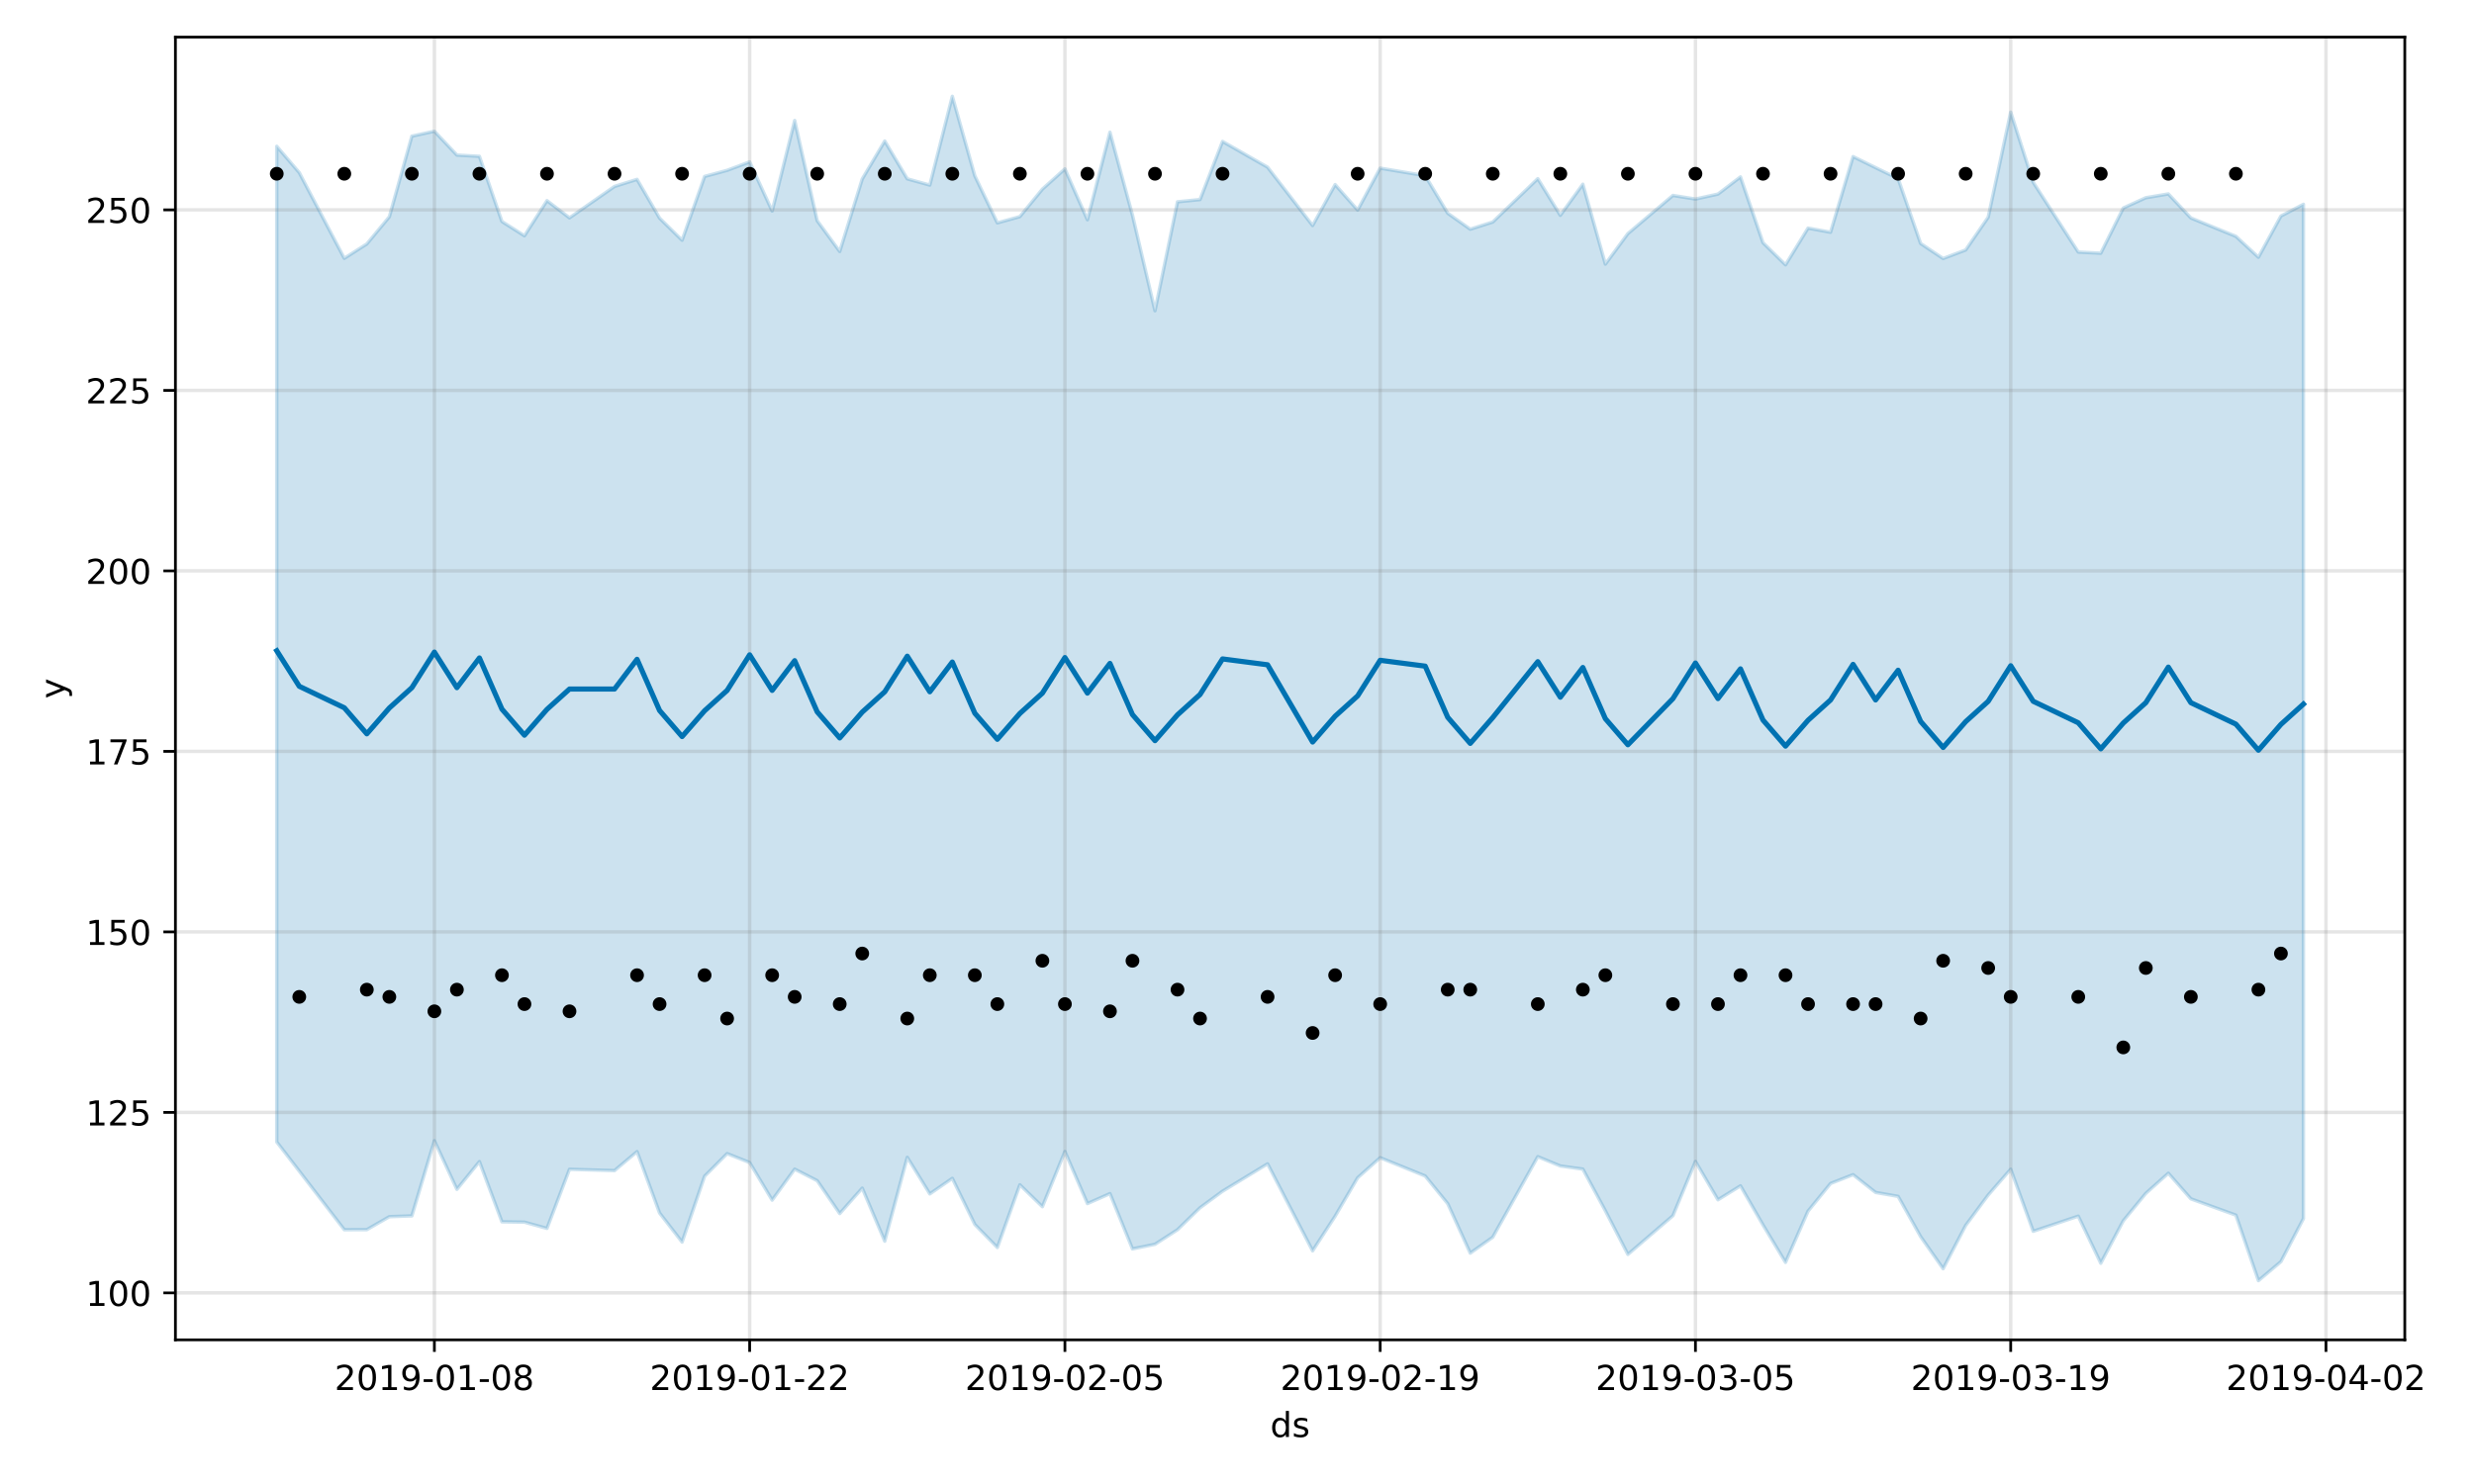 <?xml version="1.0" encoding="utf-8" standalone="no"?>
<!DOCTYPE svg PUBLIC "-//W3C//DTD SVG 1.1//EN"
  "http://www.w3.org/Graphics/SVG/1.1/DTD/svg11.dtd">
<!-- Created with matplotlib (https://matplotlib.org/) -->
<svg height="432pt" version="1.1" viewBox="0 0 720 432" width="720pt" xmlns="http://www.w3.org/2000/svg" xmlns:xlink="http://www.w3.org/1999/xlink">
 <defs>
  <style type="text/css">
*{stroke-linecap:butt;stroke-linejoin:round;}
  </style>
 </defs>
 <g id="figure_1">
  <g id="patch_1">
   <path d="M 0 432 
L 720 432 
L 720 0 
L 0 0 
z
" style="fill:#ffffff;"/>
  </g>
  <g id="axes_1">
   <g id="patch_2">
    <path d="M 51.05 390.04 
L 699.857 390.04 
L 699.857 10.8 
L 51.05 10.8 
z
" style="fill:#ffffff;"/>
   </g>
   <g id="PolyCollection_1">
    <defs>
     <path d="M 80.541 -389.412 
L 80.541 -99.576 
L 87.095 -91.076 
L 100.202 -74.018 
L 106.756 -74.04 
L 113.309 -77.814 
L 119.863 -78.045 
L 126.417 -99.943 
L 132.97 -85.779 
L 139.524 -93.853 
L 146.077 -76.315 
L 152.631 -76.219 
L 159.185 -74.4 
L 165.738 -91.611 
L 178.845 -91.232 
L 185.399 -96.756 
L 191.953 -78.892 
L 198.506 -70.426 
L 205.06 -89.6 
L 211.613 -96.179 
L 218.167 -93.574 
L 224.721 -82.635 
L 231.274 -91.651 
L 237.828 -88.293 
L 244.381 -78.724 
L 250.935 -86.13 
L 257.489 -70.682 
L 264.042 -95.091 
L 270.596 -84.448 
L 277.15 -88.97 
L 283.703 -75.553 
L 290.257 -68.84 
L 296.81 -87.094 
L 303.364 -80.722 
L 309.918 -96.797 
L 316.471 -81.627 
L 323.025 -84.53 
L 329.578 -68.443 
L 336.132 -69.779 
L 342.686 -74.019 
L 349.239 -80.411 
L 355.793 -85.229 
L 368.9 -93.197 
L 382.007 -67.873 
L 388.561 -77.958 
L 395.114 -89.149 
L 401.668 -94.986 
L 414.775 -89.661 
L 421.329 -81.601 
L 427.883 -67.205 
L 434.436 -71.846 
L 447.543 -95.29 
L 454.097 -92.576 
L 460.651 -91.664 
L 467.204 -79.54 
L 473.758 -66.836 
L 486.865 -78.096 
L 493.419 -93.905 
L 499.972 -82.734 
L 506.526 -86.795 
L 513.079 -75.415 
L 519.633 -64.516 
L 526.187 -79.43 
L 532.74 -87.48 
L 539.294 -90.05 
L 545.847 -84.87 
L 552.401 -83.727 
L 558.955 -72.007 
L 565.508 -62.669 
L 572.062 -75.268 
L 578.616 -84.117 
L 585.169 -91.648 
L 591.723 -73.566 
L 604.83 -77.969 
L 611.384 -64.265 
L 617.937 -76.616 
L 624.491 -84.599 
L 631.044 -90.466 
L 637.598 -83.014 
L 650.705 -78.264 
L 657.259 -59.198 
L 663.812 -64.723 
L 670.366 -77.261 
L 670.366 -372.529 
L 670.366 -372.529 
L 663.812 -369.115 
L 657.259 -357.114 
L 650.705 -363.205 
L 637.598 -368.55 
L 631.044 -375.549 
L 624.491 -374.44 
L 617.937 -371.454 
L 611.384 -358.291 
L 604.83 -358.628 
L 591.723 -378.94 
L 585.169 -399.35 
L 578.616 -368.765 
L 572.062 -359.236 
L 565.508 -356.749 
L 558.955 -361.117 
L 552.401 -380.016 
L 545.847 -383.198 
L 539.294 -386.422 
L 532.74 -364.395 
L 526.187 -365.602 
L 519.633 -354.911 
L 513.079 -361.351 
L 506.526 -380.502 
L 499.972 -375.504 
L 493.419 -374.059 
L 486.865 -375.106 
L 473.758 -363.996 
L 467.204 -355.117 
L 460.651 -378.381 
L 454.097 -369.315 
L 447.543 -379.99 
L 434.436 -367.37 
L 427.883 -365.283 
L 421.329 -369.925 
L 414.775 -380.86 
L 401.668 -383.051 
L 395.114 -370.839 
L 388.561 -378.268 
L 382.007 -366.347 
L 368.9 -383.331 
L 355.793 -390.823 
L 349.239 -373.908 
L 342.686 -373.255 
L 336.132 -341.538 
L 329.578 -369.359 
L 323.025 -393.512 
L 316.471 -368.025 
L 309.918 -382.831 
L 303.364 -376.945 
L 296.81 -368.942 
L 290.257 -367.125 
L 283.703 -380.808 
L 277.15 -403.962 
L 270.596 -378.125 
L 264.042 -379.942 
L 257.489 -390.946 
L 250.935 -379.899 
L 244.381 -358.793 
L 237.828 -367.754 
L 231.274 -396.922 
L 224.721 -370.568 
L 218.167 -384.876 
L 211.613 -382.418 
L 205.06 -380.639 
L 198.506 -362.073 
L 191.953 -368.512 
L 185.399 -379.79 
L 178.845 -377.725 
L 165.738 -368.587 
L 159.185 -373.59 
L 152.631 -363.368 
L 146.077 -367.523 
L 139.524 -386.489 
L 132.97 -386.86 
L 126.417 -393.803 
L 119.863 -392.371 
L 113.309 -368.892 
L 106.756 -360.989 
L 100.202 -356.803 
L 87.095 -381.75 
L 80.541 -389.412 
z
" id="m750abbf147" style="stroke:#0072b2;stroke-opacity:0.2;"/>
    </defs>
    <g clip-path="url(#p7ad8472481)">
     <use style="fill:#0072b2;fill-opacity:0.2;stroke:#0072b2;stroke-opacity:0.2;" x="0" xlink:href="#m750abbf147" y="432"/>
    </g>
   </g>
   <g id="matplotlib.axis_1">
    <g id="xtick_1">
     <g id="line2d_1">
      <path clip-path="url(#p7ad8472481)" d="M 126.417 390.04 
L 126.417 10.8 
" style="fill:none;stroke:#808080;stroke-linecap:square;stroke-opacity:0.2;"/>
     </g>
     <g id="line2d_2">
      <defs>
       <path d="M 0 0 
L 0 3.5 
" id="mc1d408fbb2" style="stroke:#000000;stroke-width:0.8;"/>
      </defs>
      <g>
       <use style="stroke:#000000;stroke-width:0.8;" x="126.417" xlink:href="#mc1d408fbb2" y="390.04"/>
      </g>
     </g>
     <g id="text_1">
      <!-- 2019-01-08 -->
      <defs>
       <path d="M 19.188 8.297 
L 53.609 8.297 
L 53.609 0 
L 7.328 0 
L 7.328 8.297 
Q 12.938 14.109 22.625 23.891 
Q 32.328 33.688 34.812 36.531 
Q 39.547 41.844 41.422 45.531 
Q 43.312 49.219 43.312 52.781 
Q 43.312 58.594 39.234 62.25 
Q 35.156 65.922 28.609 65.922 
Q 23.969 65.922 18.812 64.312 
Q 13.672 62.703 7.812 59.422 
L 7.812 69.391 
Q 13.766 71.781 18.938 73 
Q 24.125 74.219 28.422 74.219 
Q 39.75 74.219 46.484 68.547 
Q 53.219 62.891 53.219 53.422 
Q 53.219 48.922 51.531 44.891 
Q 49.859 40.875 45.406 35.406 
Q 44.188 33.984 37.641 27.219 
Q 31.109 20.453 19.188 8.297 
z
" id="DejaVuSans-50"/>
       <path d="M 31.781 66.406 
Q 24.172 66.406 20.328 58.906 
Q 16.5 51.422 16.5 36.375 
Q 16.5 21.391 20.328 13.891 
Q 24.172 6.391 31.781 6.391 
Q 39.453 6.391 43.281 13.891 
Q 47.125 21.391 47.125 36.375 
Q 47.125 51.422 43.281 58.906 
Q 39.453 66.406 31.781 66.406 
z
M 31.781 74.219 
Q 44.047 74.219 50.516 64.516 
Q 56.984 54.828 56.984 36.375 
Q 56.984 17.969 50.516 8.266 
Q 44.047 -1.422 31.781 -1.422 
Q 19.531 -1.422 13.062 8.266 
Q 6.594 17.969 6.594 36.375 
Q 6.594 54.828 13.062 64.516 
Q 19.531 74.219 31.781 74.219 
z
" id="DejaVuSans-48"/>
       <path d="M 12.406 8.297 
L 28.516 8.297 
L 28.516 63.922 
L 10.984 60.406 
L 10.984 69.391 
L 28.422 72.906 
L 38.281 72.906 
L 38.281 8.297 
L 54.391 8.297 
L 54.391 0 
L 12.406 0 
z
" id="DejaVuSans-49"/>
       <path d="M 10.984 1.516 
L 10.984 10.5 
Q 14.703 8.734 18.5 7.812 
Q 22.312 6.891 25.984 6.891 
Q 35.75 6.891 40.891 13.453 
Q 46.047 20.016 46.781 33.406 
Q 43.953 29.203 39.594 26.953 
Q 35.25 24.703 29.984 24.703 
Q 19.047 24.703 12.672 31.312 
Q 6.297 37.938 6.297 49.422 
Q 6.297 60.641 12.938 67.422 
Q 19.578 74.219 30.609 74.219 
Q 43.266 74.219 49.922 64.516 
Q 56.594 54.828 56.594 36.375 
Q 56.594 19.141 48.406 8.859 
Q 40.234 -1.422 26.422 -1.422 
Q 22.703 -1.422 18.891 -0.688 
Q 15.094 0.047 10.984 1.516 
z
M 30.609 32.422 
Q 37.25 32.422 41.125 36.953 
Q 45.016 41.5 45.016 49.422 
Q 45.016 57.281 41.125 61.844 
Q 37.25 66.406 30.609 66.406 
Q 23.969 66.406 20.094 61.844 
Q 16.219 57.281 16.219 49.422 
Q 16.219 41.5 20.094 36.953 
Q 23.969 32.422 30.609 32.422 
z
" id="DejaVuSans-57"/>
       <path d="M 4.891 31.391 
L 31.203 31.391 
L 31.203 23.391 
L 4.891 23.391 
z
" id="DejaVuSans-45"/>
       <path d="M 31.781 34.625 
Q 24.75 34.625 20.719 30.859 
Q 16.703 27.094 16.703 20.516 
Q 16.703 13.922 20.719 10.156 
Q 24.75 6.391 31.781 6.391 
Q 38.812 6.391 42.859 10.172 
Q 46.922 13.969 46.922 20.516 
Q 46.922 27.094 42.891 30.859 
Q 38.875 34.625 31.781 34.625 
z
M 21.922 38.812 
Q 15.578 40.375 12.031 44.719 
Q 8.5 49.078 8.5 55.328 
Q 8.5 64.062 14.719 69.141 
Q 20.953 74.219 31.781 74.219 
Q 42.672 74.219 48.875 69.141 
Q 55.078 64.062 55.078 55.328 
Q 55.078 49.078 51.531 44.719 
Q 48 40.375 41.703 38.812 
Q 48.828 37.156 52.797 32.312 
Q 56.781 27.484 56.781 20.516 
Q 56.781 9.906 50.312 4.234 
Q 43.844 -1.422 31.781 -1.422 
Q 19.734 -1.422 13.25 4.234 
Q 6.781 9.906 6.781 20.516 
Q 6.781 27.484 10.781 32.312 
Q 14.797 37.156 21.922 38.812 
z
M 18.312 54.391 
Q 18.312 48.734 21.844 45.562 
Q 25.391 42.391 31.781 42.391 
Q 38.141 42.391 41.719 45.562 
Q 45.312 48.734 45.312 54.391 
Q 45.312 60.062 41.719 63.234 
Q 38.141 66.406 31.781 66.406 
Q 25.391 66.406 21.844 63.234 
Q 18.312 60.062 18.312 54.391 
z
" id="DejaVuSans-56"/>
      </defs>
      <g transform="translate(97.359 404.638)scale(0.1 -0.1)">
       <use xlink:href="#DejaVuSans-50"/>
       <use x="63.623" xlink:href="#DejaVuSans-48"/>
       <use x="127.246" xlink:href="#DejaVuSans-49"/>
       <use x="190.869" xlink:href="#DejaVuSans-57"/>
       <use x="254.492" xlink:href="#DejaVuSans-45"/>
       <use x="290.576" xlink:href="#DejaVuSans-48"/>
       <use x="354.199" xlink:href="#DejaVuSans-49"/>
       <use x="417.822" xlink:href="#DejaVuSans-45"/>
       <use x="453.906" xlink:href="#DejaVuSans-48"/>
       <use x="517.529" xlink:href="#DejaVuSans-56"/>
      </g>
     </g>
    </g>
    <g id="xtick_2">
     <g id="line2d_3">
      <path clip-path="url(#p7ad8472481)" d="M 218.167 390.04 
L 218.167 10.8 
" style="fill:none;stroke:#808080;stroke-linecap:square;stroke-opacity:0.2;"/>
     </g>
     <g id="line2d_4">
      <g>
       <use style="stroke:#000000;stroke-width:0.8;" x="218.167" xlink:href="#mc1d408fbb2" y="390.04"/>
      </g>
     </g>
     <g id="text_2">
      <!-- 2019-01-22 -->
      <g transform="translate(189.109 404.638)scale(0.1 -0.1)">
       <use xlink:href="#DejaVuSans-50"/>
       <use x="63.623" xlink:href="#DejaVuSans-48"/>
       <use x="127.246" xlink:href="#DejaVuSans-49"/>
       <use x="190.869" xlink:href="#DejaVuSans-57"/>
       <use x="254.492" xlink:href="#DejaVuSans-45"/>
       <use x="290.576" xlink:href="#DejaVuSans-48"/>
       <use x="354.199" xlink:href="#DejaVuSans-49"/>
       <use x="417.822" xlink:href="#DejaVuSans-45"/>
       <use x="453.906" xlink:href="#DejaVuSans-50"/>
       <use x="517.529" xlink:href="#DejaVuSans-50"/>
      </g>
     </g>
    </g>
    <g id="xtick_3">
     <g id="line2d_5">
      <path clip-path="url(#p7ad8472481)" d="M 309.918 390.04 
L 309.918 10.8 
" style="fill:none;stroke:#808080;stroke-linecap:square;stroke-opacity:0.2;"/>
     </g>
     <g id="line2d_6">
      <g>
       <use style="stroke:#000000;stroke-width:0.8;" x="309.918" xlink:href="#mc1d408fbb2" y="390.04"/>
      </g>
     </g>
     <g id="text_3">
      <!-- 2019-02-05 -->
      <defs>
       <path d="M 10.797 72.906 
L 49.516 72.906 
L 49.516 64.594 
L 19.828 64.594 
L 19.828 46.734 
Q 21.969 47.469 24.109 47.828 
Q 26.266 48.188 28.422 48.188 
Q 40.625 48.188 47.75 41.5 
Q 54.891 34.812 54.891 23.391 
Q 54.891 11.625 47.562 5.094 
Q 40.234 -1.422 26.906 -1.422 
Q 22.312 -1.422 17.547 -0.641 
Q 12.797 0.141 7.719 1.703 
L 7.719 11.625 
Q 12.109 9.234 16.797 8.062 
Q 21.484 6.891 26.703 6.891 
Q 35.156 6.891 40.078 11.328 
Q 45.016 15.766 45.016 23.391 
Q 45.016 31 40.078 35.438 
Q 35.156 39.891 26.703 39.891 
Q 22.75 39.891 18.812 39.016 
Q 14.891 38.141 10.797 36.281 
z
" id="DejaVuSans-53"/>
      </defs>
      <g transform="translate(280.86 404.638)scale(0.1 -0.1)">
       <use xlink:href="#DejaVuSans-50"/>
       <use x="63.623" xlink:href="#DejaVuSans-48"/>
       <use x="127.246" xlink:href="#DejaVuSans-49"/>
       <use x="190.869" xlink:href="#DejaVuSans-57"/>
       <use x="254.492" xlink:href="#DejaVuSans-45"/>
       <use x="290.576" xlink:href="#DejaVuSans-48"/>
       <use x="354.199" xlink:href="#DejaVuSans-50"/>
       <use x="417.822" xlink:href="#DejaVuSans-45"/>
       <use x="453.906" xlink:href="#DejaVuSans-48"/>
       <use x="517.529" xlink:href="#DejaVuSans-53"/>
      </g>
     </g>
    </g>
    <g id="xtick_4">
     <g id="line2d_7">
      <path clip-path="url(#p7ad8472481)" d="M 401.668 390.04 
L 401.668 10.8 
" style="fill:none;stroke:#808080;stroke-linecap:square;stroke-opacity:0.2;"/>
     </g>
     <g id="line2d_8">
      <g>
       <use style="stroke:#000000;stroke-width:0.8;" x="401.668" xlink:href="#mc1d408fbb2" y="390.04"/>
      </g>
     </g>
     <g id="text_4">
      <!-- 2019-02-19 -->
      <g transform="translate(372.61 404.638)scale(0.1 -0.1)">
       <use xlink:href="#DejaVuSans-50"/>
       <use x="63.623" xlink:href="#DejaVuSans-48"/>
       <use x="127.246" xlink:href="#DejaVuSans-49"/>
       <use x="190.869" xlink:href="#DejaVuSans-57"/>
       <use x="254.492" xlink:href="#DejaVuSans-45"/>
       <use x="290.576" xlink:href="#DejaVuSans-48"/>
       <use x="354.199" xlink:href="#DejaVuSans-50"/>
       <use x="417.822" xlink:href="#DejaVuSans-45"/>
       <use x="453.906" xlink:href="#DejaVuSans-49"/>
       <use x="517.529" xlink:href="#DejaVuSans-57"/>
      </g>
     </g>
    </g>
    <g id="xtick_5">
     <g id="line2d_9">
      <path clip-path="url(#p7ad8472481)" d="M 493.419 390.04 
L 493.419 10.8 
" style="fill:none;stroke:#808080;stroke-linecap:square;stroke-opacity:0.2;"/>
     </g>
     <g id="line2d_10">
      <g>
       <use style="stroke:#000000;stroke-width:0.8;" x="493.419" xlink:href="#mc1d408fbb2" y="390.04"/>
      </g>
     </g>
     <g id="text_5">
      <!-- 2019-03-05 -->
      <defs>
       <path d="M 40.578 39.312 
Q 47.656 37.797 51.625 33 
Q 55.609 28.219 55.609 21.188 
Q 55.609 10.406 48.188 4.484 
Q 40.766 -1.422 27.094 -1.422 
Q 22.516 -1.422 17.656 -0.516 
Q 12.797 0.391 7.625 2.203 
L 7.625 11.719 
Q 11.719 9.328 16.594 8.109 
Q 21.484 6.891 26.812 6.891 
Q 36.078 6.891 40.938 10.547 
Q 45.797 14.203 45.797 21.188 
Q 45.797 27.641 41.281 31.266 
Q 36.766 34.906 28.719 34.906 
L 20.219 34.906 
L 20.219 43.016 
L 29.109 43.016 
Q 36.375 43.016 40.234 45.922 
Q 44.094 48.828 44.094 54.297 
Q 44.094 59.906 40.109 62.906 
Q 36.141 65.922 28.719 65.922 
Q 24.656 65.922 20.016 65.031 
Q 15.375 64.156 9.812 62.312 
L 9.812 71.094 
Q 15.438 72.656 20.344 73.438 
Q 25.25 74.219 29.594 74.219 
Q 40.828 74.219 47.359 69.109 
Q 53.906 64.016 53.906 55.328 
Q 53.906 49.266 50.438 45.094 
Q 46.969 40.922 40.578 39.312 
z
" id="DejaVuSans-51"/>
      </defs>
      <g transform="translate(464.361 404.638)scale(0.1 -0.1)">
       <use xlink:href="#DejaVuSans-50"/>
       <use x="63.623" xlink:href="#DejaVuSans-48"/>
       <use x="127.246" xlink:href="#DejaVuSans-49"/>
       <use x="190.869" xlink:href="#DejaVuSans-57"/>
       <use x="254.492" xlink:href="#DejaVuSans-45"/>
       <use x="290.576" xlink:href="#DejaVuSans-48"/>
       <use x="354.199" xlink:href="#DejaVuSans-51"/>
       <use x="417.822" xlink:href="#DejaVuSans-45"/>
       <use x="453.906" xlink:href="#DejaVuSans-48"/>
       <use x="517.529" xlink:href="#DejaVuSans-53"/>
      </g>
     </g>
    </g>
    <g id="xtick_6">
     <g id="line2d_11">
      <path clip-path="url(#p7ad8472481)" d="M 585.169 390.04 
L 585.169 10.8 
" style="fill:none;stroke:#808080;stroke-linecap:square;stroke-opacity:0.2;"/>
     </g>
     <g id="line2d_12">
      <g>
       <use style="stroke:#000000;stroke-width:0.8;" x="585.169" xlink:href="#mc1d408fbb2" y="390.04"/>
      </g>
     </g>
     <g id="text_6">
      <!-- 2019-03-19 -->
      <g transform="translate(556.111 404.638)scale(0.1 -0.1)">
       <use xlink:href="#DejaVuSans-50"/>
       <use x="63.623" xlink:href="#DejaVuSans-48"/>
       <use x="127.246" xlink:href="#DejaVuSans-49"/>
       <use x="190.869" xlink:href="#DejaVuSans-57"/>
       <use x="254.492" xlink:href="#DejaVuSans-45"/>
       <use x="290.576" xlink:href="#DejaVuSans-48"/>
       <use x="354.199" xlink:href="#DejaVuSans-51"/>
       <use x="417.822" xlink:href="#DejaVuSans-45"/>
       <use x="453.906" xlink:href="#DejaVuSans-49"/>
       <use x="517.529" xlink:href="#DejaVuSans-57"/>
      </g>
     </g>
    </g>
    <g id="xtick_7">
     <g id="line2d_13">
      <path clip-path="url(#p7ad8472481)" d="M 676.92 390.04 
L 676.92 10.8 
" style="fill:none;stroke:#808080;stroke-linecap:square;stroke-opacity:0.2;"/>
     </g>
     <g id="line2d_14">
      <g>
       <use style="stroke:#000000;stroke-width:0.8;" x="676.92" xlink:href="#mc1d408fbb2" y="390.04"/>
      </g>
     </g>
     <g id="text_7">
      <!-- 2019-04-02 -->
      <defs>
       <path d="M 37.797 64.312 
L 12.891 25.391 
L 37.797 25.391 
z
M 35.203 72.906 
L 47.609 72.906 
L 47.609 25.391 
L 58.016 25.391 
L 58.016 17.188 
L 47.609 17.188 
L 47.609 0 
L 37.797 0 
L 37.797 17.188 
L 4.891 17.188 
L 4.891 26.703 
z
" id="DejaVuSans-52"/>
      </defs>
      <g transform="translate(647.862 404.638)scale(0.1 -0.1)">
       <use xlink:href="#DejaVuSans-50"/>
       <use x="63.623" xlink:href="#DejaVuSans-48"/>
       <use x="127.246" xlink:href="#DejaVuSans-49"/>
       <use x="190.869" xlink:href="#DejaVuSans-57"/>
       <use x="254.492" xlink:href="#DejaVuSans-45"/>
       <use x="290.576" xlink:href="#DejaVuSans-48"/>
       <use x="354.199" xlink:href="#DejaVuSans-52"/>
       <use x="417.822" xlink:href="#DejaVuSans-45"/>
       <use x="453.906" xlink:href="#DejaVuSans-48"/>
       <use x="517.529" xlink:href="#DejaVuSans-50"/>
      </g>
     </g>
    </g>
    <g id="text_8">
     <!-- ds -->
     <defs>
      <path d="M 45.406 46.391 
L 45.406 75.984 
L 54.391 75.984 
L 54.391 0 
L 45.406 0 
L 45.406 8.203 
Q 42.578 3.328 38.25 0.953 
Q 33.938 -1.422 27.875 -1.422 
Q 17.969 -1.422 11.734 6.484 
Q 5.516 14.406 5.516 27.297 
Q 5.516 40.188 11.734 48.094 
Q 17.969 56 27.875 56 
Q 33.938 56 38.25 53.625 
Q 42.578 51.266 45.406 46.391 
z
M 14.797 27.297 
Q 14.797 17.391 18.875 11.75 
Q 22.953 6.109 30.078 6.109 
Q 37.203 6.109 41.297 11.75 
Q 45.406 17.391 45.406 27.297 
Q 45.406 37.203 41.297 42.844 
Q 37.203 48.484 30.078 48.484 
Q 22.953 48.484 18.875 42.844 
Q 14.797 37.203 14.797 27.297 
z
" id="DejaVuSans-100"/>
      <path d="M 44.281 53.078 
L 44.281 44.578 
Q 40.484 46.531 36.375 47.5 
Q 32.281 48.484 27.875 48.484 
Q 21.188 48.484 17.844 46.438 
Q 14.5 44.391 14.5 40.281 
Q 14.5 37.156 16.891 35.375 
Q 19.281 33.594 26.516 31.984 
L 29.594 31.297 
Q 39.156 29.25 43.188 25.516 
Q 47.219 21.781 47.219 15.094 
Q 47.219 7.469 41.188 3.016 
Q 35.156 -1.422 24.609 -1.422 
Q 20.219 -1.422 15.453 -0.562 
Q 10.688 0.297 5.422 2 
L 5.422 11.281 
Q 10.406 8.688 15.234 7.391 
Q 20.062 6.109 24.812 6.109 
Q 31.156 6.109 34.562 8.281 
Q 37.984 10.453 37.984 14.406 
Q 37.984 18.062 35.516 20.016 
Q 33.062 21.969 24.703 23.781 
L 21.578 24.516 
Q 13.234 26.266 9.516 29.906 
Q 5.812 33.547 5.812 39.891 
Q 5.812 47.609 11.281 51.797 
Q 16.75 56 26.812 56 
Q 31.781 56 36.172 55.266 
Q 40.578 54.547 44.281 53.078 
z
" id="DejaVuSans-115"/>
     </defs>
     <g transform="translate(369.675 418.317)scale(0.1 -0.1)">
      <use xlink:href="#DejaVuSans-100"/>
      <use x="63.477" xlink:href="#DejaVuSans-115"/>
     </g>
    </g>
   </g>
   <g id="matplotlib.axis_2">
    <g id="ytick_1">
     <g id="line2d_15">
      <path clip-path="url(#p7ad8472481)" d="M 51.05 376.368 
L 699.857 376.368 
" style="fill:none;stroke:#808080;stroke-linecap:square;stroke-opacity:0.2;"/>
     </g>
     <g id="line2d_16">
      <defs>
       <path d="M 0 0 
L -3.5 0 
" id="m7155f31ff4" style="stroke:#000000;stroke-width:0.8;"/>
      </defs>
      <g>
       <use style="stroke:#000000;stroke-width:0.8;" x="51.05" xlink:href="#m7155f31ff4" y="376.368"/>
      </g>
     </g>
     <g id="text_9">
      <!-- 100 -->
      <g transform="translate(24.962 380.167)scale(0.1 -0.1)">
       <use xlink:href="#DejaVuSans-49"/>
       <use x="63.623" xlink:href="#DejaVuSans-48"/>
       <use x="127.246" xlink:href="#DejaVuSans-48"/>
      </g>
     </g>
    </g>
    <g id="ytick_2">
     <g id="line2d_17">
      <path clip-path="url(#p7ad8472481)" d="M 51.05 323.822 
L 699.857 323.822 
" style="fill:none;stroke:#808080;stroke-linecap:square;stroke-opacity:0.2;"/>
     </g>
     <g id="line2d_18">
      <g>
       <use style="stroke:#000000;stroke-width:0.8;" x="51.05" xlink:href="#m7155f31ff4" y="323.822"/>
      </g>
     </g>
     <g id="text_10">
      <!-- 125 -->
      <g transform="translate(24.962 327.621)scale(0.1 -0.1)">
       <use xlink:href="#DejaVuSans-49"/>
       <use x="63.623" xlink:href="#DejaVuSans-50"/>
       <use x="127.246" xlink:href="#DejaVuSans-53"/>
      </g>
     </g>
    </g>
    <g id="ytick_3">
     <g id="line2d_19">
      <path clip-path="url(#p7ad8472481)" d="M 51.05 271.276 
L 699.857 271.276 
" style="fill:none;stroke:#808080;stroke-linecap:square;stroke-opacity:0.2;"/>
     </g>
     <g id="line2d_20">
      <g>
       <use style="stroke:#000000;stroke-width:0.8;" x="51.05" xlink:href="#m7155f31ff4" y="271.276"/>
      </g>
     </g>
     <g id="text_11">
      <!-- 150 -->
      <g transform="translate(24.962 275.075)scale(0.1 -0.1)">
       <use xlink:href="#DejaVuSans-49"/>
       <use x="63.623" xlink:href="#DejaVuSans-53"/>
       <use x="127.246" xlink:href="#DejaVuSans-48"/>
      </g>
     </g>
    </g>
    <g id="ytick_4">
     <g id="line2d_21">
      <path clip-path="url(#p7ad8472481)" d="M 51.05 218.73 
L 699.857 218.73 
" style="fill:none;stroke:#808080;stroke-linecap:square;stroke-opacity:0.2;"/>
     </g>
     <g id="line2d_22">
      <g>
       <use style="stroke:#000000;stroke-width:0.8;" x="51.05" xlink:href="#m7155f31ff4" y="218.73"/>
      </g>
     </g>
     <g id="text_12">
      <!-- 175 -->
      <defs>
       <path d="M 8.203 72.906 
L 55.078 72.906 
L 55.078 68.703 
L 28.609 0 
L 18.312 0 
L 43.219 64.594 
L 8.203 64.594 
z
" id="DejaVuSans-55"/>
      </defs>
      <g transform="translate(24.962 222.529)scale(0.1 -0.1)">
       <use xlink:href="#DejaVuSans-49"/>
       <use x="63.623" xlink:href="#DejaVuSans-55"/>
       <use x="127.246" xlink:href="#DejaVuSans-53"/>
      </g>
     </g>
    </g>
    <g id="ytick_5">
     <g id="line2d_23">
      <path clip-path="url(#p7ad8472481)" d="M 51.05 166.184 
L 699.857 166.184 
" style="fill:none;stroke:#808080;stroke-linecap:square;stroke-opacity:0.2;"/>
     </g>
     <g id="line2d_24">
      <g>
       <use style="stroke:#000000;stroke-width:0.8;" x="51.05" xlink:href="#m7155f31ff4" y="166.184"/>
      </g>
     </g>
     <g id="text_13">
      <!-- 200 -->
      <g transform="translate(24.962 169.983)scale(0.1 -0.1)">
       <use xlink:href="#DejaVuSans-50"/>
       <use x="63.623" xlink:href="#DejaVuSans-48"/>
       <use x="127.246" xlink:href="#DejaVuSans-48"/>
      </g>
     </g>
    </g>
    <g id="ytick_6">
     <g id="line2d_25">
      <path clip-path="url(#p7ad8472481)" d="M 51.05 113.638 
L 699.857 113.638 
" style="fill:none;stroke:#808080;stroke-linecap:square;stroke-opacity:0.2;"/>
     </g>
     <g id="line2d_26">
      <g>
       <use style="stroke:#000000;stroke-width:0.8;" x="51.05" xlink:href="#m7155f31ff4" y="113.638"/>
      </g>
     </g>
     <g id="text_14">
      <!-- 225 -->
      <g transform="translate(24.962 117.437)scale(0.1 -0.1)">
       <use xlink:href="#DejaVuSans-50"/>
       <use x="63.623" xlink:href="#DejaVuSans-50"/>
       <use x="127.246" xlink:href="#DejaVuSans-53"/>
      </g>
     </g>
    </g>
    <g id="ytick_7">
     <g id="line2d_27">
      <path clip-path="url(#p7ad8472481)" d="M 51.05 61.092 
L 699.857 61.092 
" style="fill:none;stroke:#808080;stroke-linecap:square;stroke-opacity:0.2;"/>
     </g>
     <g id="line2d_28">
      <g>
       <use style="stroke:#000000;stroke-width:0.8;" x="51.05" xlink:href="#m7155f31ff4" y="61.092"/>
      </g>
     </g>
     <g id="text_15">
      <!-- 250 -->
      <g transform="translate(24.962 64.891)scale(0.1 -0.1)">
       <use xlink:href="#DejaVuSans-50"/>
       <use x="63.623" xlink:href="#DejaVuSans-53"/>
       <use x="127.246" xlink:href="#DejaVuSans-48"/>
      </g>
     </g>
    </g>
    <g id="text_16">
     <!-- y -->
     <defs>
      <path d="M 32.172 -5.078 
Q 28.375 -14.844 24.75 -17.812 
Q 21.141 -20.797 15.094 -20.797 
L 7.906 -20.797 
L 7.906 -13.281 
L 13.188 -13.281 
Q 16.891 -13.281 18.938 -11.516 
Q 21 -9.766 23.484 -3.219 
L 25.094 0.875 
L 2.984 54.688 
L 12.5 54.688 
L 29.594 11.922 
L 46.688 54.688 
L 56.203 54.688 
z
" id="DejaVuSans-121"/>
     </defs>
     <g transform="translate(18.883 203.379)rotate(-90)scale(0.1 -0.1)">
      <use xlink:href="#DejaVuSans-121"/>
     </g>
    </g>
   </g>
   <g id="line2d_29">
    <defs>
     <path d="M 0 1.5 
C 0.398 1.5 0.779 1.342 1.061 1.061 
C 1.342 0.779 1.5 0.398 1.5 0 
C 1.5 -0.398 1.342 -0.779 1.061 -1.061 
C 0.779 -1.342 0.398 -1.5 0 -1.5 
C -0.398 -1.5 -0.779 -1.342 -1.061 -1.061 
C -1.342 -0.779 -1.5 -0.398 -1.5 0 
C -1.5 0.398 -1.342 0.779 -1.061 1.061 
C -0.779 1.342 -0.398 1.5 0 1.5 
z
" id="ma5e2bb4b68" style="stroke:#000000;"/>
    </defs>
    <g clip-path="url(#p7ad8472481)">
     <use style="stroke:#000000;" x="80.541" xlink:href="#ma5e2bb4b68" y="50.583"/>
     <use style="stroke:#000000;" x="87.095" xlink:href="#ma5e2bb4b68" y="290.193"/>
     <use style="stroke:#000000;" x="100.202" xlink:href="#ma5e2bb4b68" y="50.583"/>
     <use style="stroke:#000000;" x="106.756" xlink:href="#ma5e2bb4b68" y="288.091"/>
     <use style="stroke:#000000;" x="113.309" xlink:href="#ma5e2bb4b68" y="290.193"/>
     <use style="stroke:#000000;" x="119.863" xlink:href="#ma5e2bb4b68" y="50.583"/>
     <use style="stroke:#000000;" x="126.417" xlink:href="#ma5e2bb4b68" y="294.396"/>
     <use style="stroke:#000000;" x="132.97" xlink:href="#ma5e2bb4b68" y="288.091"/>
     <use style="stroke:#000000;" x="139.524" xlink:href="#ma5e2bb4b68" y="50.583"/>
     <use style="stroke:#000000;" x="146.077" xlink:href="#ma5e2bb4b68" y="283.887"/>
     <use style="stroke:#000000;" x="152.631" xlink:href="#ma5e2bb4b68" y="292.295"/>
     <use style="stroke:#000000;" x="159.185" xlink:href="#ma5e2bb4b68" y="50.583"/>
     <use style="stroke:#000000;" x="165.738" xlink:href="#ma5e2bb4b68" y="294.396"/>
     <use style="stroke:#000000;" x="178.845" xlink:href="#ma5e2bb4b68" y="50.583"/>
     <use style="stroke:#000000;" x="185.399" xlink:href="#ma5e2bb4b68" y="283.887"/>
     <use style="stroke:#000000;" x="191.953" xlink:href="#ma5e2bb4b68" y="292.295"/>
     <use style="stroke:#000000;" x="198.506" xlink:href="#ma5e2bb4b68" y="50.583"/>
     <use style="stroke:#000000;" x="205.06" xlink:href="#ma5e2bb4b68" y="283.887"/>
     <use style="stroke:#000000;" x="211.613" xlink:href="#ma5e2bb4b68" y="296.498"/>
     <use style="stroke:#000000;" x="218.167" xlink:href="#ma5e2bb4b68" y="50.583"/>
     <use style="stroke:#000000;" x="224.721" xlink:href="#ma5e2bb4b68" y="283.887"/>
     <use style="stroke:#000000;" x="231.274" xlink:href="#ma5e2bb4b68" y="290.193"/>
     <use style="stroke:#000000;" x="237.828" xlink:href="#ma5e2bb4b68" y="50.583"/>
     <use style="stroke:#000000;" x="244.381" xlink:href="#ma5e2bb4b68" y="292.295"/>
     <use style="stroke:#000000;" x="250.935" xlink:href="#ma5e2bb4b68" y="277.582"/>
     <use style="stroke:#000000;" x="257.489" xlink:href="#ma5e2bb4b68" y="50.583"/>
     <use style="stroke:#000000;" x="264.042" xlink:href="#ma5e2bb4b68" y="296.498"/>
     <use style="stroke:#000000;" x="270.596" xlink:href="#ma5e2bb4b68" y="283.887"/>
     <use style="stroke:#000000;" x="277.15" xlink:href="#ma5e2bb4b68" y="50.583"/>
     <use style="stroke:#000000;" x="283.703" xlink:href="#ma5e2bb4b68" y="283.887"/>
     <use style="stroke:#000000;" x="290.257" xlink:href="#ma5e2bb4b68" y="292.295"/>
     <use style="stroke:#000000;" x="296.81" xlink:href="#ma5e2bb4b68" y="50.583"/>
     <use style="stroke:#000000;" x="303.364" xlink:href="#ma5e2bb4b68" y="279.683"/>
     <use style="stroke:#000000;" x="309.918" xlink:href="#ma5e2bb4b68" y="292.295"/>
     <use style="stroke:#000000;" x="316.471" xlink:href="#ma5e2bb4b68" y="50.583"/>
     <use style="stroke:#000000;" x="323.025" xlink:href="#ma5e2bb4b68" y="294.396"/>
     <use style="stroke:#000000;" x="329.578" xlink:href="#ma5e2bb4b68" y="279.683"/>
     <use style="stroke:#000000;" x="336.132" xlink:href="#ma5e2bb4b68" y="50.583"/>
     <use style="stroke:#000000;" x="342.686" xlink:href="#ma5e2bb4b68" y="288.091"/>
     <use style="stroke:#000000;" x="349.239" xlink:href="#ma5e2bb4b68" y="296.498"/>
     <use style="stroke:#000000;" x="355.793" xlink:href="#ma5e2bb4b68" y="50.583"/>
     <use style="stroke:#000000;" x="368.9" xlink:href="#ma5e2bb4b68" y="290.193"/>
     <use style="stroke:#000000;" x="382.007" xlink:href="#ma5e2bb4b68" y="300.702"/>
     <use style="stroke:#000000;" x="388.561" xlink:href="#ma5e2bb4b68" y="283.887"/>
     <use style="stroke:#000000;" x="395.114" xlink:href="#ma5e2bb4b68" y="50.583"/>
     <use style="stroke:#000000;" x="401.668" xlink:href="#ma5e2bb4b68" y="292.295"/>
     <use style="stroke:#000000;" x="414.775" xlink:href="#ma5e2bb4b68" y="50.583"/>
     <use style="stroke:#000000;" x="421.329" xlink:href="#ma5e2bb4b68" y="288.091"/>
     <use style="stroke:#000000;" x="427.883" xlink:href="#ma5e2bb4b68" y="288.091"/>
     <use style="stroke:#000000;" x="434.436" xlink:href="#ma5e2bb4b68" y="50.583"/>
     <use style="stroke:#000000;" x="447.543" xlink:href="#ma5e2bb4b68" y="292.295"/>
     <use style="stroke:#000000;" x="454.097" xlink:href="#ma5e2bb4b68" y="50.583"/>
     <use style="stroke:#000000;" x="460.651" xlink:href="#ma5e2bb4b68" y="288.091"/>
     <use style="stroke:#000000;" x="467.204" xlink:href="#ma5e2bb4b68" y="283.887"/>
     <use style="stroke:#000000;" x="473.758" xlink:href="#ma5e2bb4b68" y="50.583"/>
     <use style="stroke:#000000;" x="486.865" xlink:href="#ma5e2bb4b68" y="292.295"/>
     <use style="stroke:#000000;" x="493.419" xlink:href="#ma5e2bb4b68" y="50.583"/>
     <use style="stroke:#000000;" x="499.972" xlink:href="#ma5e2bb4b68" y="292.295"/>
     <use style="stroke:#000000;" x="506.526" xlink:href="#ma5e2bb4b68" y="283.887"/>
     <use style="stroke:#000000;" x="513.079" xlink:href="#ma5e2bb4b68" y="50.583"/>
     <use style="stroke:#000000;" x="519.633" xlink:href="#ma5e2bb4b68" y="283.887"/>
     <use style="stroke:#000000;" x="526.187" xlink:href="#ma5e2bb4b68" y="292.295"/>
     <use style="stroke:#000000;" x="532.74" xlink:href="#ma5e2bb4b68" y="50.583"/>
     <use style="stroke:#000000;" x="539.294" xlink:href="#ma5e2bb4b68" y="292.295"/>
     <use style="stroke:#000000;" x="545.847" xlink:href="#ma5e2bb4b68" y="292.295"/>
     <use style="stroke:#000000;" x="552.401" xlink:href="#ma5e2bb4b68" y="50.583"/>
     <use style="stroke:#000000;" x="558.955" xlink:href="#ma5e2bb4b68" y="296.498"/>
     <use style="stroke:#000000;" x="565.508" xlink:href="#ma5e2bb4b68" y="279.683"/>
     <use style="stroke:#000000;" x="572.062" xlink:href="#ma5e2bb4b68" y="50.583"/>
     <use style="stroke:#000000;" x="578.616" xlink:href="#ma5e2bb4b68" y="281.785"/>
     <use style="stroke:#000000;" x="585.169" xlink:href="#ma5e2bb4b68" y="290.193"/>
     <use style="stroke:#000000;" x="591.723" xlink:href="#ma5e2bb4b68" y="50.583"/>
     <use style="stroke:#000000;" x="604.83" xlink:href="#ma5e2bb4b68" y="290.193"/>
     <use style="stroke:#000000;" x="611.384" xlink:href="#ma5e2bb4b68" y="50.583"/>
     <use style="stroke:#000000;" x="617.937" xlink:href="#ma5e2bb4b68" y="304.906"/>
     <use style="stroke:#000000;" x="624.491" xlink:href="#ma5e2bb4b68" y="281.785"/>
     <use style="stroke:#000000;" x="631.044" xlink:href="#ma5e2bb4b68" y="50.583"/>
     <use style="stroke:#000000;" x="637.598" xlink:href="#ma5e2bb4b68" y="290.193"/>
     <use style="stroke:#000000;" x="650.705" xlink:href="#ma5e2bb4b68" y="50.583"/>
     <use style="stroke:#000000;" x="657.259" xlink:href="#ma5e2bb4b68" y="288.091"/>
     <use style="stroke:#000000;" x="663.812" xlink:href="#ma5e2bb4b68" y="277.582"/>
    </g>
   </g>
   <g id="line2d_30">
    <path clip-path="url(#p7ad8472481)" d="M 80.541 189.433 
L 87.095 199.782 
L 100.202 206.035 
L 106.756 213.621 
L 113.309 206.1 
L 119.863 200.189 
L 126.417 189.831 
L 132.97 200.18 
L 139.524 191.533 
L 146.077 206.432 
L 152.631 214.019 
L 159.185 206.498 
L 165.738 200.586 
L 178.845 200.577 
L 185.399 191.931 
L 191.953 206.829 
L 198.506 214.416 
L 205.06 206.895 
L 211.613 200.984 
L 218.167 190.625 
L 224.721 200.974 
L 231.274 192.328 
L 237.828 207.227 
L 244.381 214.813 
L 250.935 207.292 
L 257.489 201.381 
L 264.042 191.022 
L 270.596 201.372 
L 277.15 192.725 
L 283.703 207.624 
L 290.257 215.211 
L 296.81 207.69 
L 303.364 201.778 
L 309.918 191.42 
L 316.471 201.769 
L 323.025 193.122 
L 329.578 208.021 
L 336.132 215.608 
L 342.686 208.087 
L 349.239 202.176 
L 355.793 191.817 
L 368.9 193.52 
L 382.007 216.005 
L 388.561 208.484 
L 395.114 202.573 
L 401.668 192.214 
L 414.775 193.917 
L 421.329 208.816 
L 427.883 216.402 
L 434.436 208.881 
L 447.543 192.612 
L 454.097 202.961 
L 460.651 194.314 
L 467.204 209.213 
L 473.758 216.8 
L 486.865 203.368 
L 493.419 193.009 
L 499.972 203.358 
L 506.526 194.712 
L 513.079 209.611 
L 519.633 217.197 
L 526.187 209.676 
L 532.74 203.765 
L 539.294 193.406 
L 545.847 203.755 
L 552.401 195.109 
L 558.955 210.008 
L 565.508 217.594 
L 572.062 210.073 
L 578.616 204.162 
L 585.169 193.804 
L 591.723 204.153 
L 604.83 210.405 
L 611.384 217.992 
L 617.937 210.471 
L 624.491 204.56 
L 631.044 194.201 
L 637.598 204.55 
L 650.705 210.803 
L 657.259 218.389 
L 663.812 210.868 
L 670.366 204.957 
" style="fill:none;stroke:#0072b2;stroke-linecap:square;stroke-width:1.5;"/>
   </g>
   <g id="patch_3">
    <path d="M 51.05 390.04 
L 51.05 10.8 
" style="fill:none;stroke:#000000;stroke-linecap:square;stroke-linejoin:miter;stroke-width:0.8;"/>
   </g>
   <g id="patch_4">
    <path d="M 699.857 390.04 
L 699.857 10.8 
" style="fill:none;stroke:#000000;stroke-linecap:square;stroke-linejoin:miter;stroke-width:0.8;"/>
   </g>
   <g id="patch_5">
    <path d="M 51.05 390.04 
L 699.857 390.04 
" style="fill:none;stroke:#000000;stroke-linecap:square;stroke-linejoin:miter;stroke-width:0.8;"/>
   </g>
   <g id="patch_6">
    <path d="M 51.05 10.8 
L 699.857 10.8 
" style="fill:none;stroke:#000000;stroke-linecap:square;stroke-linejoin:miter;stroke-width:0.8;"/>
   </g>
  </g>
 </g>
 <defs>
  <clipPath id="p7ad8472481">
   <rect height="379.24" width="648.807" x="51.05" y="10.8"/>
  </clipPath>
 </defs>
</svg>
